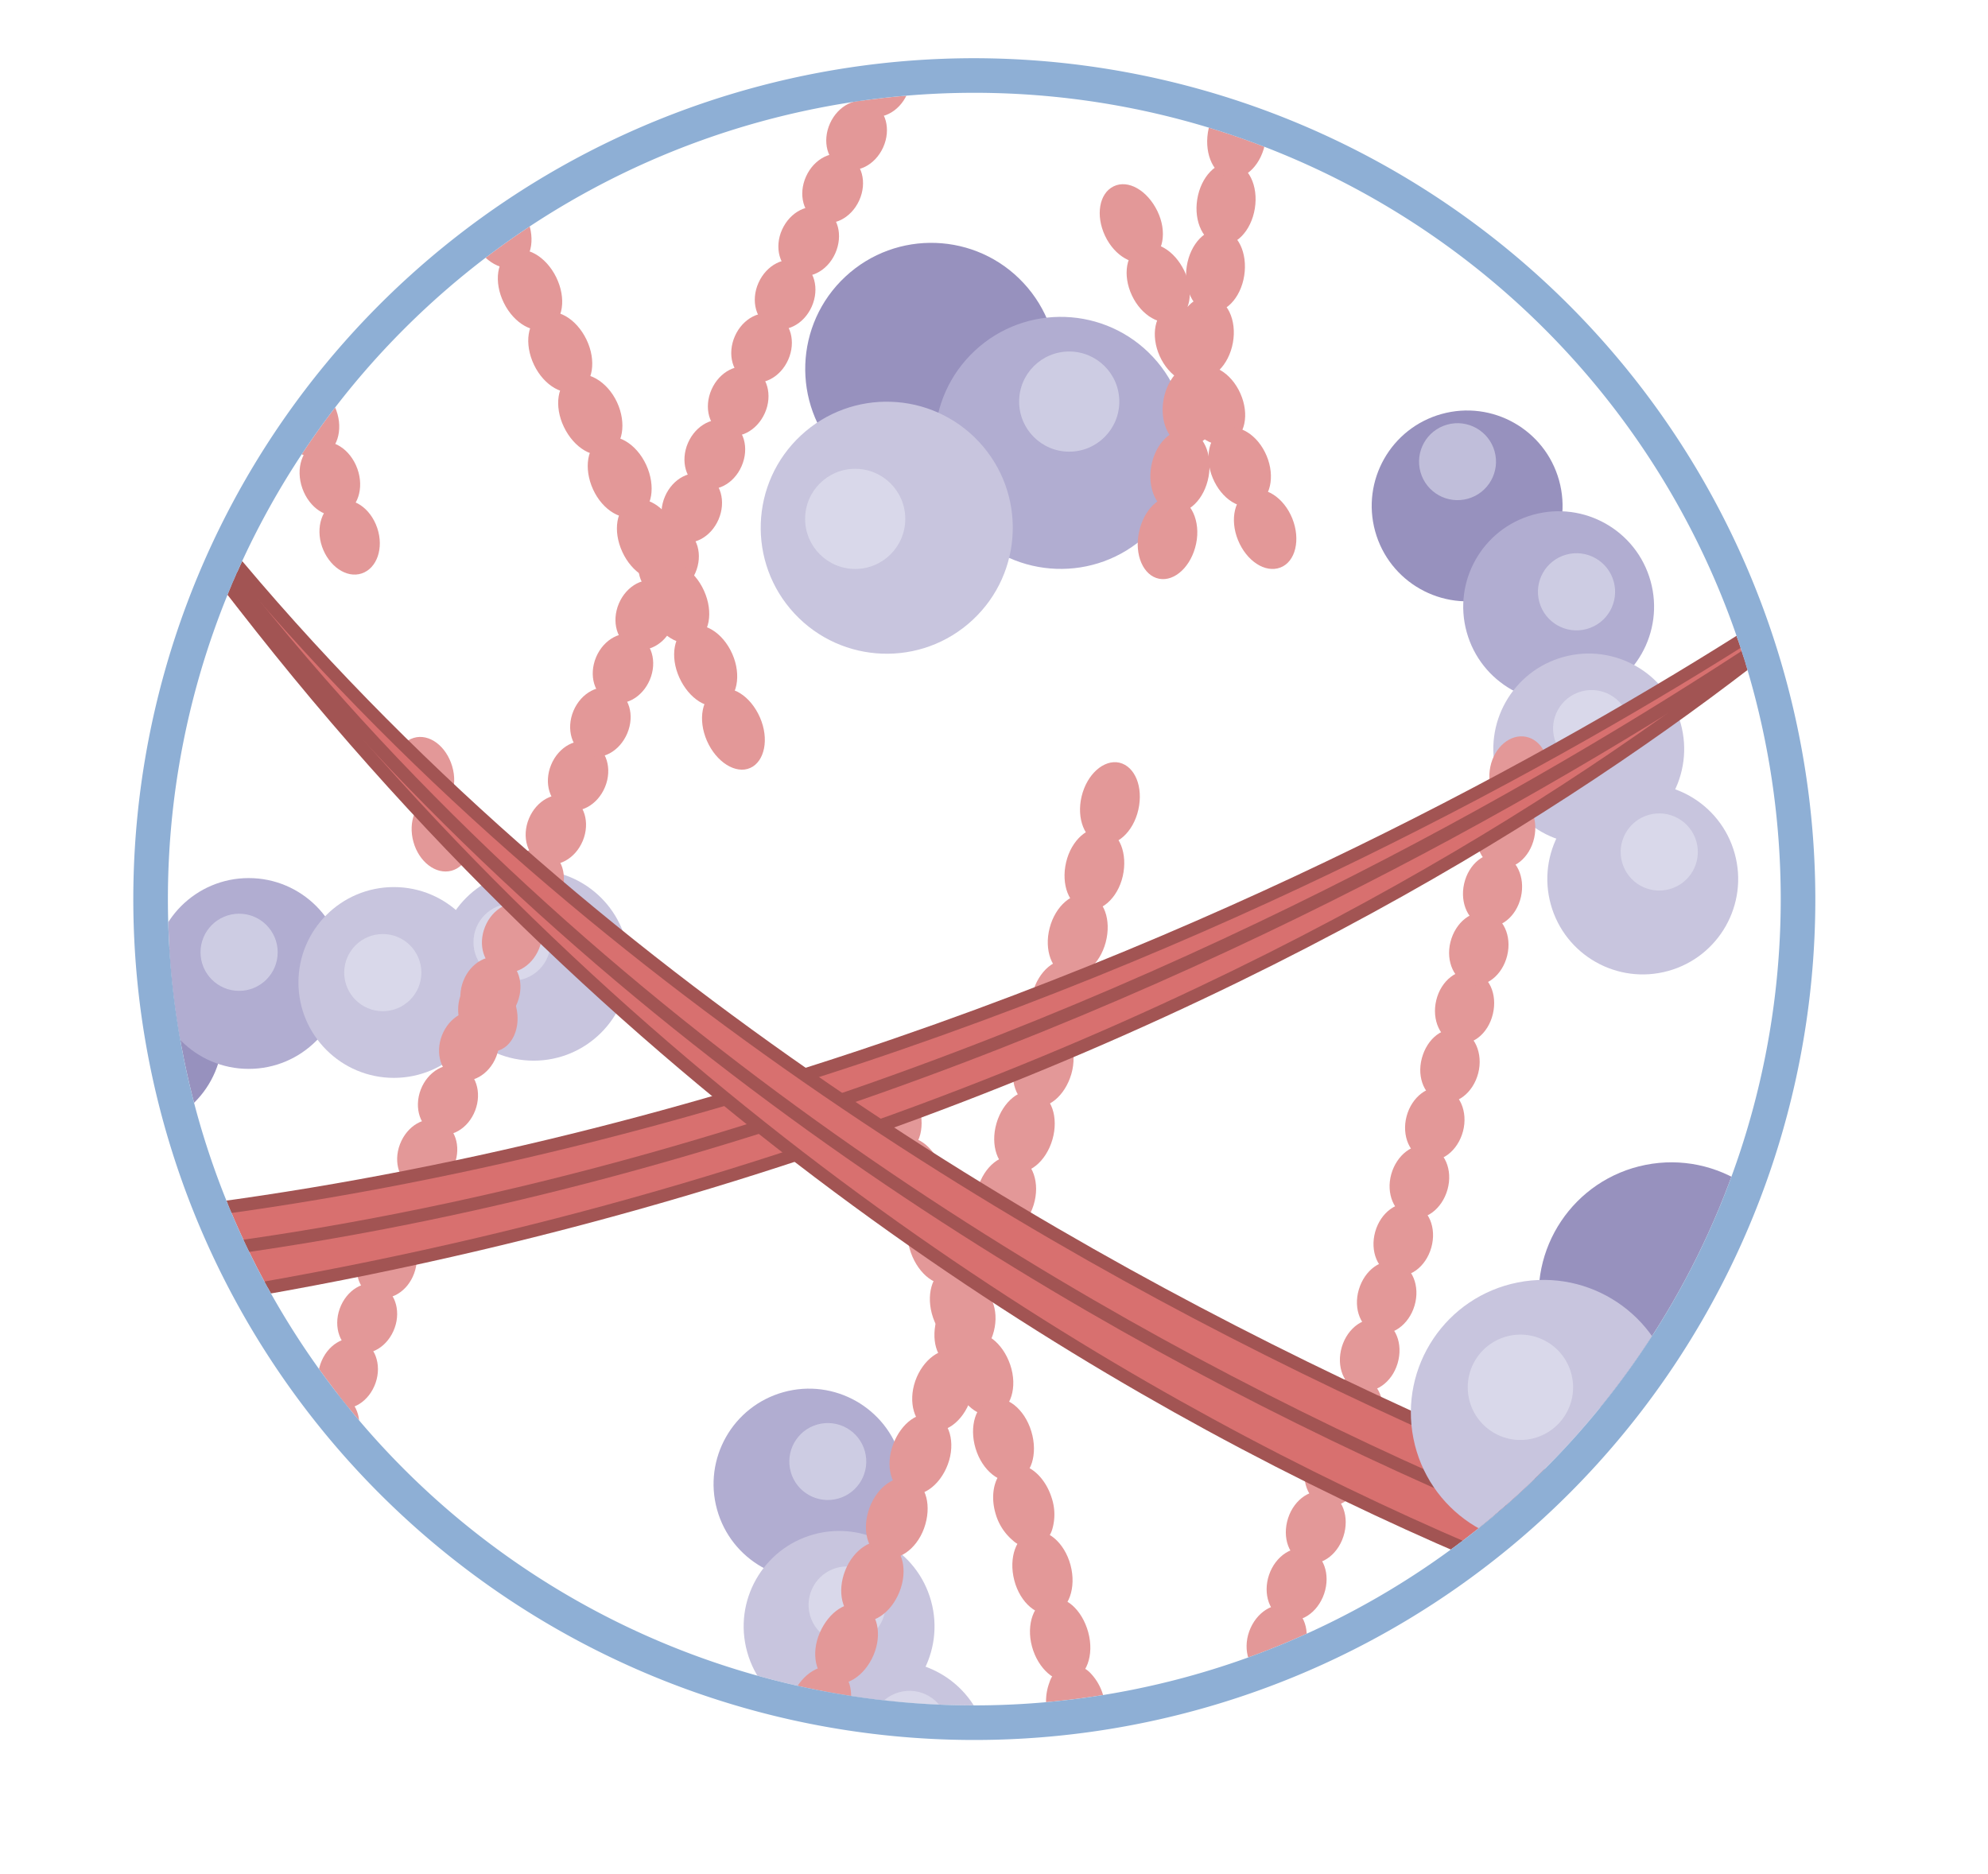 <svg xmlns="http://www.w3.org/2000/svg" viewBox="0 -0.62 229.81 216.646"><defs><clipPath id="a"><circle cx="112.63" cy="103.33" r="93.22" fill="none"/></clipPath></defs><title>Depositphotos_128205480_05</title><g data-name="Layer 2"><g data-name="Layer 4"><g clip-path="url(#a)"><image width="188" height="187"/><circle cx="14.7" cy="119.02" r="11.03" fill="#9791be"/><circle cx="28.75" cy="111.93" r="11.03" fill="#b1add1"/><circle cx="45.53" cy="112.97" r="11.03" fill="#c8c5de"/><circle cx="61.69" cy="110.98" r="11.03" fill="#c8c5de"/><circle cx="10.24" cy="118.45" r="4.46" fill="#ebecf6" opacity=".5"/><circle cx="27.64" cy="109.48" r="4.46" fill="#ebecf6" opacity=".5"/><circle cx="44.25" cy="111.83" r="4.46" fill="#ebecf6" opacity=".5"/><circle cx="59.19" cy="108.31" r="4.46" fill="#ebecf6" opacity=".5"/><circle cx="93.51" cy="170.97" r="11.03" transform="rotate(-15.5 93.487 170.934)" fill="#b1add1"/><circle cx="96.99" cy="187.42" r="11.03" transform="rotate(-15.5 96.973 187.386)" fill="#c8c5de"/><circle cx="103.23" cy="202.46" r="11.03" transform="rotate(-15.5 103.197 202.416)" fill="#c8c5de"/><circle cx="95.57" cy="169.24" r="4.46" transform="matrix(.96 -.27 .27 .96 -41.75 31.69)" fill="#ebecf6" opacity=".5"/><circle cx="97.75" cy="185.88" r="4.46" transform="matrix(.96 -.27 .27 .96 -46.11 32.88)" fill="#ebecf6" opacity=".5"/><circle cx="105.13" cy="199.33" r="4.46" transform="rotate(-15.5 105.117 199.31)" fill="#ebecf6" opacity=".5"/><circle cx="169.6" cy="57.88" r="11.03" transform="rotate(-15.5 169.568 57.878)" fill="#9791be"/><circle cx="180.18" cy="69.53" r="11.03" transform="rotate(-15.5 180.143 69.532)" fill="#b1add1"/><circle cx="183.66" cy="85.98" r="11.03" transform="rotate(-15.5 183.63 85.985)" fill="#c8c5de"/><circle cx="189.9" cy="101.02" r="11.03" transform="rotate(-15.5 189.854 101.014)" fill="#c8c5de"/><circle cx="168.95" cy="53.43" r="4.46" transform="matrix(.96 -.27 .27 .96 -8.13 47.08)" fill="#ebecf6" opacity=".5"/><circle cx="182.24" cy="67.81" r="4.46" transform="rotate(-15.5 182.213 67.793)" fill="#ebecf6" opacity=".5"/><circle cx="184.42" cy="84.44" r="4.46" transform="matrix(.96 -.27 .27 .96 -15.86 52.34)" fill="#ebecf6" opacity=".5"/><circle cx="191.8" cy="97.9" r="4.46" transform="rotate(-15.5 191.741 97.866)" fill="#ebecf6" opacity=".5"/><circle cx="107.65" cy="42.02" r="14.57" transform="rotate(-42.94 107.66 42.02)" fill="#9791be"/><circle cx="122.62" cy="50.58" r="14.57" transform="rotate(-42.94 122.628 50.579)" fill="#b1add1"/><circle cx="102.5" cy="60.39" r="14.57" transform="rotate(-42.94 102.507 60.383)" fill="#c8c5de"/><circle cx="98.86" cy="59.37" r="5.79" fill="#ebecf6" opacity=".5"/><circle cx="123.6" cy="45.81" r="5.79" fill="#ebecf6" opacity=".5"/><path d="M37.29 167c-1.77-.57-3.78.74-4.46 3s.26 4.47 2.06 4.94 3.72-.83 4.38-3-.2-4.34-1.98-4.94z" fill="#e39898"/><path d="M39.39 160.63c-1.76-.6-3.78.69-4.5 2.87s.17 4.42 1.94 5 3.75-.74 4.46-2.88-.14-4.39-1.9-4.99z" fill="#e39898"/><path d="M41.57 154.27c-1.76-.62-3.78.64-4.53 2.81s.1 4.41 1.87 5 3.77-.68 4.51-2.82-.09-4.38-1.85-4.99z" fill="#e39898"/><path d="M43.83 147.93c-1.75-.63-3.79.61-4.56 2.76s.06 4.41 1.81 5 3.77-.64 4.54-2.77-.04-4.36-1.79-4.99z" fill="#e39898"/><path d="M46.13 141.6c-1.75-.64-3.8.57-4.59 2.72s0 4.41 1.78 5 3.79-.6 4.56-2.73 0-4.34-1.75-4.99z" fill="#e39898"/><path d="M48.47 135.29c-1.75-.66-3.81.54-4.6 2.69s0 4.4 1.73 5 3.8-.57 4.58-2.7.03-4.33-1.71-4.99z" fill="#e39898"/><path d="M50.86 129c-1.74-.67-3.8.53-4.62 2.66s-.06 4.39 1.69 5 3.81-.54 4.61-2.66.06-4.33-1.68-5z" fill="#e39898"/><path d="M53.28 122.72c-1.73-.67-3.82.5-4.64 2.63s-.06 4.4 1.68 5.06 3.8-.52 4.61-2.64.07-4.37-1.65-5.05z" fill="#e39898"/><ellipse cx="54.23" cy="120.29" rx="4.12" ry="3.37" transform="rotate(-68.62 54.241 120.296)" fill="#e39898"/><path d="M58.22 110.2c-1.72-.69-3.83.46-4.66 2.59s-.1 4.4 1.63 5.08 3.81-.48 4.63-2.6.13-4.38-1.6-5.07z" fill="#e39898"/><ellipse cx="59.19" cy="107.78" rx="4.12" ry="3.37" transform="rotate(-68.08 59.203 107.784)" fill="#e39898"/><path d="M63.26 97.72c-1.72-.7-3.83.43-4.68 2.55s-.14 4.4 1.58 5.09 3.81-.45 4.66-2.56.18-4.38-1.56-5.08z" fill="#e39898"/><path d="M65.83 91.5c-1.72-.71-3.82.42-4.69 2.53s-.18 4.39 1.54 5.09 3.82-.43 4.69-2.53.18-4.38-1.54-5.09z" fill="#e39898"/><ellipse cx="66.82" cy="89.09" rx="4.12" ry="3.37" transform="rotate(-67.57 66.821 89.085)" fill="#e39898"/><path d="M71 79.07c-1.71-.72-3.83.4-4.71 2.5s-.19 4.4 1.53 5.11 3.8-.41 4.69-2.51.21-4.37-1.51-5.1z" fill="#e39898"/><ellipse cx="72.02" cy="76.67" rx="4.12" ry="3.37" transform="rotate(-67.08 72.013 76.671)" fill="#e39898"/><path d="M76.25 66.68c-1.71-.73-3.82.38-4.71 2.48s-.22 4.39 1.49 5.12 3.82-.38 4.71-2.48.26-4.39-1.49-5.12z" fill="#e39898"/><path d="M78.92 60.5c-1.71-.74-3.83.36-4.73 2.46s-.24 4.39 1.47 5.12 3.81-.38 4.72-2.46.25-4.38-1.46-5.12z" fill="#e39898"/><ellipse cx="79.96" cy="58.11" rx="4.12" ry="3.37" transform="rotate(-66.6 79.96 58.102)" fill="#e39898"/><path d="M84.26 48.15c-1.7-.75-3.82.35-4.73 2.44S79.28 55 81 55.71s3.82-.35 4.73-2.44.27-4.38-1.47-5.12z" fill="#e39898"/><path d="M87 42c-1.7-.75-3.83.33-4.75 2.42s-.28 4.38 1.43 5.13 3.82-.35 4.74-2.42.27-4.39-1.42-5.13z" fill="#e39898"/><ellipse cx="88.04" cy="39.61" rx="4.12" ry="3.37" transform="rotate(-66.15 88.033 39.61)" fill="#e39898"/><path d="M92.43 29.68c-1.7-.76-3.82.32-4.75 2.4s-.29 4.39 1.41 5.14 3.83-.32 4.75-2.4.29-4.38-1.41-5.14z" fill="#e39898"/><path d="M95.18 23.54c-1.7-.76-3.83.31-4.77 2.38s-.29 4.39 1.41 5.14 3.82-.32 4.74-2.4.32-4.36-1.38-5.12z" fill="#e39898"/><path d="M97.95 17.4c-1.7-.76-3.83.3-4.77 2.38s-.32 4.38 1.38 5.14 3.83-.3 4.77-2.38.31-4.37-1.38-5.14z" fill="#e39898"/><ellipse cx="99.02" cy="15.03" rx="4.12" ry="3.37" transform="rotate(-65.71 99.02 15.028)" fill="#e39898"/><path d="M103.48 5.14c-1.69-.77-3.83.29-4.76 2.36s-.32 4.38 1.37 5.15 3.83-.29 4.76-2.36.33-4.38-1.37-5.15z" fill="#e39898"/><path d="M26.32 23.8c-1.71.74-2.34 3.1-1.43 5.33s3 3.49 4.76 2.81 2.41-3.08 1.48-5.35-3.13-3.53-4.81-2.79z" fill="#e39898"/><path d="M29 30.44c-1.72.69-2.4 3.07-1.52 5.31s3 3.54 4.72 2.88 2.44-3 1.56-5.33-2.98-3.56-4.76-2.86z" fill="#e39898"/><path d="M31.67 37.12c-1.73.67-2.44 3-1.59 5.3S33 46 34.76 45.35s2.48-3 1.62-5.31-2.97-3.59-4.71-2.92z" fill="#e39898"/><path d="M34.2 43.84c-1.75.65-2.47 3-1.65 5.28s2.9 3.61 4.65 3 2.51-3 1.68-5.29-2.94-3.64-4.68-2.99z" fill="#e39898"/><path d="M36.66 50.58c-1.75.63-2.51 3-1.71 5.26s2.85 3.64 4.62 3 2.56-3 1.74-5.27-2.89-3.57-4.65-2.99z" fill="#e39898"/><path d="M39 57.35c-1.76.61-2.55 3-1.77 5.24s2.81 3.68 4.58 3.09 2.58-2.94 1.8-5.25-2.81-3.69-4.61-3.08z" fill="#e39898"/><path d="M47.83 84.69c-1.79.53-2.66 2.84-2 5.16s2.65 3.79 4.44 3.29 2.7-2.82 2-5.17-2.66-3.81-4.44-3.28z" fill="#e39898"/><path d="M49.84 91.58c-1.79.51-2.69 2.81-2.05 5.13s2.6 3.82 4.4 3.34 2.73-2.78 2.09-5.14-2.65-3.84-4.44-3.33z" fill="#e39898"/><path d="M55.36 112.4c-1.81.45-2.81 2.71-2.24 5s2.44 3.92 4.26 3.51 2.86-2.68 2.3-5.06-2.51-3.85-4.32-3.45z" fill="#e39898"/><path d="M60.06 133.41c-1.82.37-2.94 2.58-2.48 4.95s2.3 4 4.12 3.69 3-2.54 2.5-4.95-2.32-4.1-4.14-3.69z" fill="#e39898"/><path d="M67.05 190.35c-1.86.06-3.34 2.05-3.3 4.44a5.1 5.1 0 0 0 1 3.07 3 3 0 0 0 2.36 1.29 3 3 0 0 0 2.41-1.29 5.17 5.17 0 0 0 .94-3.15c-.01-2.47-1.55-4.42-3.41-4.36z" fill="#e39898"/><path d="M67.17 197.53c-1.84 0-3.4 1.95-3.44 4.33s1.43 4.38 3.27 4.46 3.43-1.86 3.47-4.33-1.42-4.47-3.3-4.46z" fill="#e39898"/><path d="M67.05 204.71a3 3 0 0 0-2.41 1.2 5.08 5.08 0 0 0-1.16 3c-.13 2.38 1.27 4.42 3.12 4.57s3.47-1.74 3.61-4.21a5.19 5.19 0 0 0-.81-3.19 3 3 0 0 0-2.35-1.37z" fill="#e39898"/><path d="M48.19 7.15c-1.64.88-2 3.5-.71 5.89s3.57 3.65 5.23 2.8 2-3.5.75-5.91-3.63-3.66-5.27-2.78z" fill="#e39898"/><path d="M51.88 14.24c-1.65.85-2 3.49-.77 5.89s3.54 3.68 5.21 2.85 2-3.48.8-5.9-3.58-3.69-5.24-2.84z" fill="#e39898"/><path d="M55.51 21.36c-1.66.84-2 3.47-.81 5.88s3.52 3.71 5.19 2.88 2.06-3.47.84-5.89-3.56-3.71-5.22-2.87z" fill="#e39898"/><path d="M59.1 28.51c-1.67.83-2.05 3.46-.86 5.88s3.51 3.72 5.19 2.91 2.06-3.45.86-5.88-3.53-3.74-5.19-2.91z" fill="#e39898"/><path d="M62.63 35.69c-1.67.82-2.06 3.44-.9 5.87s3.47 3.75 5.15 2.95 2.09-3.44.91-5.88-3.49-3.76-5.16-2.94z" fill="#e39898"/><path d="M66.11 42.89c-1.68.81-2.09 3.43-.92 5.86s3.44 3.78 5.13 3 2.14-3.44 1-5.88-3.54-3.79-5.21-2.98z" fill="#e39898"/><path d="M69.56 50.1c-1.68.8-2.12 3.42-1 5.87S72 59.76 73.7 59s2.13-3.41 1-5.87-3.46-3.83-5.14-3.03z" fill="#e39898"/><path d="M72.94 57.34c-1.69.79-2.13 3.4-1 5.85S75.34 67 77 66.24s2.17-3.4 1-5.87-3.37-3.81-5.06-3.03z" fill="#e39898"/><path d="M76.29 64.6c-1.69.78-2.16 3.4-1.05 5.85s3.39 3.83 5.09 3.07 2.17-3.38 1.05-5.85-3.38-3.84-5.09-3.07z" fill="#e39898"/><path d="M79.59 71.89c-1.7.76-2.17 3.38-1.06 5.83s3.33 3.87 5 3.12 2.22-3.37 1.12-5.86-3.37-3.86-5.06-3.09z" fill="#e39898"/><path d="M82.85 79.19c-1.7.75-2.21 3.37-1.13 5.84s3.33 3.88 5 3.14 2.22-3.35 1.13-5.84-3.3-3.89-5-3.14z" fill="#e39898"/><path d="M101.21 123.5c-1.74.67-2.33 3.24-1.41 5.77s3.1 4 4.85 3.4 2.4-3.24 1.45-5.79-3.15-4.05-4.89-3.38z" fill="#e39898"/><path d="M104 131c-1.74.65-2.4 3.23-1.47 5.75s3.11 4.06 4.86 3.44 2.41-3.2 1.47-5.75-3.09-4.1-4.86-3.44z" fill="#e39898"/><path d="M106.79 138.49c-1.76.64-2.4 3.19-1.49 5.73s3 4.12 4.75 3.51 2.48-3.19 1.6-5.76-3.11-4.11-4.86-3.48z" fill="#e39898"/><path d="M109.47 146c-1.76.62-2.48 3.18-1.61 5.72s3 4.14 4.77 3.55 2.49-3.15 1.61-5.72-3.01-4.14-4.77-3.55z" fill="#e39898"/><path d="M112 153.59c-1.76.59-2.49 3.14-1.63 5.68s2.88 4.19 4.68 3.62 2.61-3.14 1.73-5.72-2.97-4.17-4.78-3.58z" fill="#e39898"/><path d="M114.57 161.18c-1.77.57-2.57 3.11-1.79 5.68s2.87 4.22 4.65 3.69 2.58-3.07 1.79-5.68-2.88-4.26-4.65-3.69z" fill="#e39898"/><path d="M116.91 168.83c-1.78.54-2.59 3.06-1.8 5.63a6.28 6.28 0 0 0 1.95 3 2.91 2.91 0 0 0 2.66.73 3 3 0 0 0 1.92-2 6.06 6.06 0 0 0-.06-3.61c-.8-2.58-2.89-4.3-4.67-3.75z" fill="#e39898"/><path d="M119.25 176.47c-1.77.51-2.68 3-2 5.62s2.7 4.31 4.5 3.85 2.7-3 2-5.62-2.75-4.32-4.5-3.85z" fill="#e39898"/><path d="M121.3 184.2c-1.8.48-2.7 3-2 5.56s2.72 4.34 4.5 3.91 2.72-2.92 2-5.57-2.71-4.38-4.5-3.9z" fill="#e39898"/><path d="M126 192.76a3 3 0 0 0-2.68-.83 2.91 2.91 0 0 0-2 1.95 6.18 6.18 0 0 0-.24 3.58c.56 2.61 2.49 4.42 4.31 4s2.83-2.86 2.26-5.54a6.16 6.16 0 0 0-1.65-3.16z" fill="#e39898"/><path d="M125.08 199.73c-1.82.4-2.84 2.84-2.28 5.46s2.5 4.46 4.33 4.12 2.85-2.78 2.28-5.46-2.51-4.52-4.33-4.12z" fill="#e39898"/><path d="M90.12 206.5c-1.67-.82-3.94.42-5.16 2.71S84 214 85.63 215s4-.23 5.29-2.64.87-5.04-.8-5.86z" fill="#e39898"/><path d="M93.49 199.42c-1.7-.78-3.94.54-5.06 2.9s-.74 4.93.92 5.77 4-.43 5.16-2.85.66-5.05-1.02-5.82z" fill="#e39898"/><path d="M96.67 192.25c-1.71-.74-3.93.63-5 3s-.62 4.95 1.06 5.74 4-.54 5.09-3 .56-4.99-1.15-5.74z" fill="#e39898"/><path d="M99.7 185c-1.74-.71-3.88.73-4.93 3.14s-.5 5 1.2 5.72 3.94-.64 5-3.1.44-5.06-1.27-5.76z" fill="#e39898"/><path d="M102.62 177.73c-1.72-.66-3.94.77-4.91 3.21s-.38 5 1.34 5.71 3.92-.72 4.92-3.21.39-5.04-1.35-5.71z" fill="#e39898"/><path d="M105.35 170.38c-1.75-.64-3.91.84-4.83 3.31s-.28 5 1.44 5.68 3.95-.78 4.86-3.29.28-5.08-1.47-5.7z" fill="#e39898"/><path d="M108 163c-1.77-.62-3.84.92-4.76 3.39s-.25 5 1.49 5.65 3.91-.85 4.84-3.36.18-5.08-1.57-5.68z" fill="#e39898"/><path d="M110.56 155.58c-1.76-.59-3.89 1-4.75 3.45s-.13 5 1.62 5.64 3.88-.92 4.75-3.45.14-5.06-1.62-5.64z" fill="#e39898"/><path d="M113 148.12c-1.77-.57-3.85 1-4.65 3.53s-.12 5 1.65 5.6 3.9-1 4.75-3.49.01-5.08-1.75-5.64z" fill="#e39898"/><path d="M115.35 140.63c-1.78-.54-3.87 1.05-4.66 3.57s0 5 1.77 5.6 3.86-1 4.66-3.57 0-5.05-1.77-5.6z" fill="#e39898"/><path d="M117.59 133.12c-1.79-.52-3.83 1.11-4.56 3.64s0 5 1.78 5.56 3.87-1.06 4.67-3.61-.11-5.07-1.89-5.59z" fill="#e39898"/><path d="M119.76 125.58c-1.79-.5-3.84 1.15-4.57 3.68s.12 5 1.9 5.55 3.83-1.12 4.57-3.68-.11-5.05-1.9-5.55z" fill="#e39898"/><path d="M121.85 118c-1.81-.49-3.76 1.21-4.5 3.74s.13 5 1.92 5.52 3.84-1.15 4.58-3.72-.22-5.04-2-5.54z" fill="#e39898"/><path d="M123.83 110.43c-1.8-.47-3.8 1.23-4.47 3.78s.25 5 2 5.52 3.8-1.2 4.47-3.78-.19-5.06-2-5.52z" fill="#e39898"/><path d="M125.82 102.84c-1.81-.45-3.81 1.26-4.48 3.82s.25 5 2 5.48 3.8-1.24 4.48-3.82-.2-5.04-2-5.48z" fill="#e39898"/><path d="M127.61 95.2c-1.81-.43-3.77 1.31-4.37 3.88s.33 5 2.13 5.47 3.83-1.27 4.42-3.87-.37-5.05-2.18-5.48z" fill="#e39898"/><path d="M129.41 87.56c-1.81-.41-3.77 1.34-4.38 3.91s.37 5 2.18 5.45 3.79-1.31 4.38-3.92-.37-5-2.18-5.44z" fill="#e39898"/><path d="M135.86 56.86c-1.84-.35-3.66 1.48-4.2 4.07s.5 5 2.32 5.36 3.74-1.44 4.29-4.05-.6-5.03-2.41-5.38z" fill="#e39898"/><path d="M137.27 49.14c-1.83-.34-3.7 1.5-4.18 4.1s.62 5 2.44 5.35 3.7-1.48 4.18-4.1-.61-5.01-2.44-5.35z" fill="#e39898"/><path d="M138.69 41.42c-1.83-.32-3.7 1.53-4.18 4.13s.62 5 2.45 5.33 3.7-1.51 4.18-4.13-.62-5-2.45-5.33z" fill="#e39898"/><path d="M140 33.7c-1.85-.31-3.62 1.57-4.12 4.16s.62 5 2.45 5.3 3.71-1.53 4.19-4.15-.66-5.01-2.52-5.31z" fill="#e39898"/><path d="M141.26 25.95c-1.84-.29-3.66 1.59-4.07 4.2s.74 5 2.57 5.3 3.66-1.57 4.07-4.2-.73-5.01-2.57-5.3z" fill="#e39898"/><path d="M142.48 18.2c-1.84-.28-3.66 1.61-4.08 4.22s.74 5 2.58 5.27 3.66-1.59 4.08-4.22-.74-4.99-2.58-5.27z" fill="#e39898"/><path d="M143.71 10.45c-1.84-.27-3.67 1.63-4.08 4.25s.74 5 2.58 5.25 3.67-1.62 4.08-4.25-.74-4.98-2.58-5.25z" fill="#e39898"/><path d="M146.7 191.65c-1.75-.63-3.82.63-4.63 2.82s-.09 4.46 1.64 5.16 3.84-.57 4.68-2.8.06-4.55-1.69-5.18z" fill="#e39898"/><path d="M149 185.1c-1.75-.61-3.8.69-4.59 2.89s0 4.5 1.73 5.14 3.83-.64 4.61-2.88.03-4.54-1.75-5.15z" fill="#e39898"/><path d="M151.26 178.52c-1.76-.59-3.81.73-4.56 2.94s.06 4.5 1.8 5.12 3.81-.7 4.57-2.94-.07-4.53-1.81-5.12z" fill="#e39898"/><path d="M153.42 171.91c-1.77-.57-3.8.77-4.52 3s.1 4.5 1.86 5.1 3.81-.73 4.54-3-.11-4.53-1.88-5.1z" fill="#e39898"/><path d="M155.52 165.29c-1.78-.55-3.78.81-4.48 3s.12 4.49 1.89 5.07 3.8-.77 4.53-3-.17-4.52-1.94-5.07z" fill="#e39898"/><path d="M157.58 158.65c-1.77-.54-3.77.84-4.47 3.07s.18 4.5 2 5.06 3.78-.81 4.49-3.07-.24-4.52-2.02-5.06z" fill="#e39898"/><path d="M159.55 152c-1.79-.52-3.77.87-4.44 3.12s.24 4.5 2 5 3.78-.85 4.45-3.11-.22-4.5-2.01-5.01z" fill="#e39898"/><path d="M161.48 145.31c-1.8-.51-3.73.91-4.4 3.16s.24 4.49 2 5 3.77-.88 4.44-3.14-.26-4.52-2.04-5.02z" fill="#e39898"/><path d="M163.36 138.61c-1.79-.49-3.76.93-4.39 3.19s.31 4.5 2.1 5 3.75-.91 4.39-3.19-.31-4.51-2.1-5z" fill="#e39898"/><path d="M165.18 131.9c-1.8-.48-3.72 1-4.35 3.23s.31 4.49 2.1 5 3.76-.94 4.4-3.22-.33-4.53-2.15-5.01z" fill="#e39898"/><path d="M166.94 125.18c-1.8-.46-3.74 1-4.34 3.26s.38 4.49 2.18 5 3.74-1 4.34-3.26-.38-4.54-2.18-5z" fill="#e39898"/><path d="M168.66 118.44c-1.82-.45-3.69 1-4.3 3.3s.38 4.48 2.18 5 3.75-1 4.34-3.28-.42-4.57-2.22-5.02z" fill="#e39898"/><path d="M170.31 111.69c-1.81-.44-3.73 1.05-4.28 3.33s.46 4.49 2.26 4.94 3.72-1 4.28-3.33-.45-4.5-2.26-4.94z" fill="#e39898"/><path d="M171.94 104.93c-1.8-.42-3.7 1.09-4.27 3.36s.46 4.48 2.27 4.92 3.73-1.06 4.29-3.35-.47-4.5-2.29-4.93z" fill="#e39898"/><path d="M173.47 98.15c-1.82-.41-3.7 1.11-4.22 3.4s.54 4.48 2.34 4.91 3.71-1.09 4.23-3.39-.53-4.51-2.35-4.92z" fill="#e39898"/><path d="M175 91.37c-1.82-.39-3.71 1.14-4.22 3.42s.54 4.47 2.35 4.89 3.71-1.12 4.22-3.42-.53-4.49-2.35-4.89z" fill="#e39898"/><path d="M176.43 84.57c-1.82-.38-3.68 1.17-4.15 3.46s.55 4.46 2.38 4.86 3.73-1.14 4.21-3.45-.62-4.49-2.44-4.87z" fill="#e39898"/><path d="M186.11 29.82c-1.84-.26-3.6 1.4-3.92 3.72s.83 4.42 2.69 4.71 3.67-1.37 4-3.71-.93-4.46-2.77-4.72z" fill="#e39898"/><path d="M187.07 22.93c-1.84-.25-3.6 1.43-3.92 3.75s.91 4.42 2.75 4.69 3.6-1.41 3.92-3.75-.91-4.44-2.75-4.69z" fill="#e39898"/><path d="M188 16.05c-1.85-.23-3.6 1.46-3.93 3.77s.91 4.4 2.75 4.66 3.6-1.43 3.93-3.77-.88-4.43-2.75-4.66z" fill="#e39898"/><path d="M117.47.34c-1.59 1-1.84 3.5-.58 5.77s3.58 3.4 5.22 2.52 2-3.49.66-5.81-3.71-3.44-5.3-2.48z" fill="#e39898"/><path d="M131.85 27.82c-1.68.81-2.11 3.36-1 5.72s3.37 3.65 5.05 2.88 2.17-3.34 1-5.74-3.38-3.68-5.05-2.86z" fill="#e39898"/><path d="M128.74 20.92c-1.68.81-2.11 3.36-1 5.72s3.37 3.65 5.05 2.88 2.17-3.34 1-5.74-3.38-3.67-5.05-2.86z" fill="#e39898"/><path d="M135.16 34.84c-1.68.78-2.17 3.33-1.1 5.71s3.3 3.7 5 3 2.23-3.32 1.14-5.72-3.35-3.78-5.04-2.99z" fill="#e39898"/><path d="M138.36 41.9c-1.7.76-2.23 3.31-1.19 5.69s3.24 3.75 5 3 2.29-3.29 1.22-5.71-3.33-3.74-5.03-2.98z" fill="#e39898"/><path d="M141.46 49c-1.71.73-2.27 3.27-1.26 5.67s3.18 3.8 4.91 3.1 2.33-3.25 1.31-5.69-3.25-3.8-4.96-3.08z" fill="#e39898"/><path d="M144.45 56.17c-1.72.71-2.32 3.24-1.34 5.65s3.13 3.84 4.89 3.18 2.37-3.22 1.39-5.67-3.22-3.87-4.94-3.16z" fill="#e39898"/><path d="M173.18 152.62c-1.83.33-3 2.68-2.54 5.24s2.27 4.41 4.1 4.13 3-2.63 2.54-5.24-2.28-4.46-4.1-4.13z" fill="#e39898"/><path d="M174.46 160.27c-1.83.29-3 2.61-2.63 5.18s2.15 4.46 4 4.22 3-2.56 2.67-5.19-2.19-4.48-4.04-4.21z" fill="#e39898"/><path d="M175.59 167.94c-1.86.26-3 2.55-2.71 5.12s2 4.5 3.88 4.3 3.1-2.5 2.8-5.14-2.15-4.53-3.97-4.28z" fill="#e39898"/><path d="M176.56 175.63c-1.85.22-3.11 2.49-2.81 5.06s1.91 4.55 3.78 4.39 3.19-2.43 2.93-5.07-2.05-4.59-3.9-4.38z" fill="#e39898"/><path d="M177.37 183.35c-1.85.18-3.17 2.42-3 5s1.84 4.59 3.7 4.47 3.27-2.36 3-5-1.84-4.65-3.7-4.47z" fill="#e39898"/><path d="M178 191.08c-1.86.13-3.24 2.34-3.1 4.93s1.77 4.63 3.63 4.56 3.25-2.28 3.1-4.93-1.75-4.7-3.63-4.56z" fill="#e39898"/><path d="M14.21 140l1.06 10.3c63.41-6.51 121.07-33 154.6-52.93 40-23.82 54.12-36.91 56.75-43.16l-7.39 6.61c-.87.7-86.88 67.02-205.02 79.18z" fill="#d8706f"/><path d="M167.11 95C132 114 77.09 138 14.66 144.37l.15 1.49c62.68-6.43 117.8-30.48 153-49.52 38.14-20.63 61.79-40 62-40.2l-1-1.16c-.16.19-23.69 19.47-61.7 40.02z" fill="#a25453"/><path d="M163.42 94c-34.2 17.36-88.06 39.39-150.51 45.8l.15 1.49c62.67-6.43 116.72-28.54 151-46 37.18-18.87 59.84-36.46 60.07-36.63l-.92-1.18c-.21.24-22.75 17.74-59.79 36.52z" fill="#a25453"/><path d="M174.3 94.11c-31.7 19.61-84.9 45.21-158.3 55.77l.21 1.48c73.65-10.61 127.06-36.32 158.89-56C209.67 74 227 54.86 227.18 54.67l-1.12-1c-.17.19-17.4 19.19-51.76 40.44z" fill="#a25453"/><path d="M3.55 31.39L0 29.32c36.22 63.2 93.85 109.87 135.47 132.18 45 24.13 81 33.24 82.48 33.62l2.51-10c-.36-.09-36.44-9.26-80.36-32.84C99.77 130.58 38.5 92.37 3.55 31.39z" fill="#d8706f"/><path d="M5.57 33.18l-1.3.75C40 96.22 96.46 135.56 137.56 157.6c44.52 23.87 81.1 33.13 81.46 33.23l.36-1.46c-.36-.09-36.76-9.31-81.12-33.09C97.34 134.33 41.09 95.17 5.57 33.18z" fill="#a25453"/><path d="M4.2 31l-1.29.77c35.35 59 92.94 97.83 135 120 45.58 24 83.31 34.25 83.69 34.35l.39-1.45c-.37-.1-38-10.29-83.41-34.24C96.69 128.35 39.36 89.7 4.2 31z" fill="#a25453"/><path d="M4.2 32.73l-1.29.77C44.1 103 99.92 143.2 139.49 164.74c42.89 23.34 76.5 30.34 76.83 30.41l.3-1.47c-.33-.07-33.76-7-76.46-30.28C100.76 141.95 45.2 101.87 4.2 32.73z" fill="#a25453"/><circle cx="193.21" cy="149.1" r="15.34" transform="rotate(-11.22 193.24 149.11)" fill="#9791be"/><circle cx="178.44" cy="162.69" r="15.34" transform="rotate(-11.22 178.49 162.72)" fill="#c8c5de"/><circle cx="175.75" cy="159.77" r="6.09" transform="rotate(-58.28 175.758 159.764)" fill="#ebecf6" opacity=".5"/></g><path d="M112.63 6.11a97.22 97.22 0 1 0 97.22 97.22 97.33 97.33 0 0 0-97.22-97.22zm0 190.44a93.22 93.22 0 1 1 93.22-93.22 93.22 93.22 0 0 1-93.22 93.22z" fill="#8eafd5"/></g></g></svg>